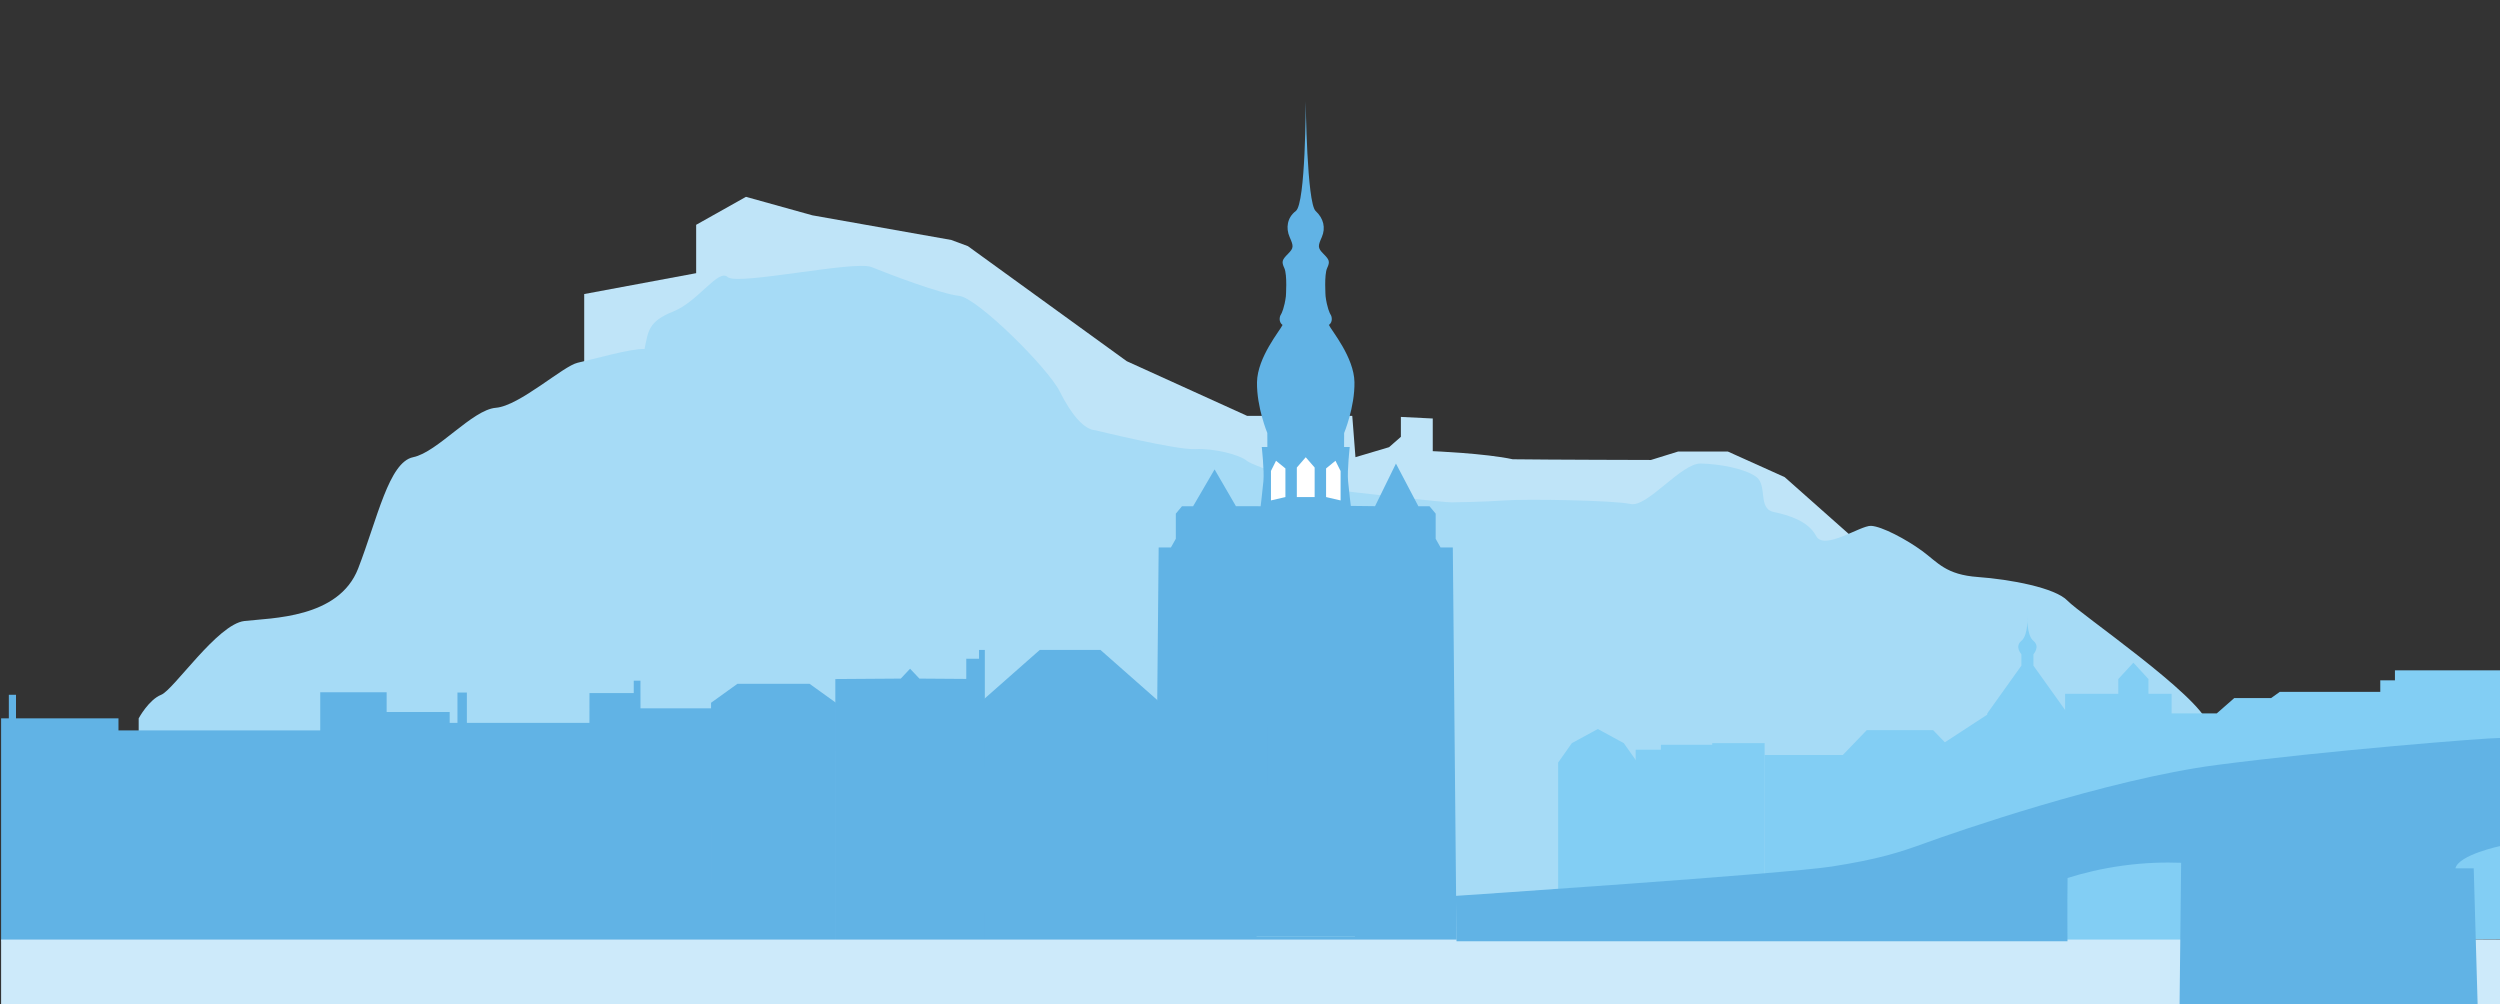 <?xml version="1.0" encoding="utf-8"?>
<!-- Generator: Adobe Illustrator 28.3.0, SVG Export Plug-In . SVG Version: 6.00 Build 0)  -->
<svg version="1.1" id="Calque_1" xmlns="http://www.w3.org/2000/svg" xmlns:xlink="http://www.w3.org/1999/xlink" x="0px" y="0px"
	 viewBox="0 0 1417.32 569.33" style="enable-background:new 0 0 1417.32 569.33;" xml:space="preserve">
<rect x="0" y="0" width="1417.32" height="569.33" fill="#333333" stroke="none"/>
<style type="text/css">
	.st0{fill:#BFE4F8;}
	.st1{fill:#86CEF3;}
	.st2{fill:#A6DBF6;}
	.st3{fill:#61B3E5;}
	.st4{fill:#FFFFFF;}
	.st5{fill:#82CEF4;}
	.st6{fill:none;}
	.st7{fill:#CDEAFA;}
</style>
<path class="st0" d="M332.21,533.62l-1.01-328.84v-38.08l63.47-11.83v-27.42l28.23-15.86l37.64,10.48l78.77,13.98l9.41,3.49
	l90.06,65.23l68.29,31.01h59.57l1.81,23.41l19.05-5.67l6.7-5.87v-11.29l18.07,0.9v18.52c0,0,30.14,1.25,45.33,4.59
	c19.86,0.27,78.36,0.4,78.36,0.4l15.46-4.8h28.12l32.25,14.53l36.26,32.15l0,0l-1.07,230.88l-712.42,0.08"/>
<path class="st1" d="M78.61,533.62"/>
<path class="st2" d="M78.61,533.62l0.01-126.37c0,0,5.67-10.54,12.76-13.36c7.09-2.82,31.91-40.04,47.15-41.82
	s53.53-1.42,64.52-29.78c10.99-28.36,17.37-60.27,31.2-63.1c13.83-2.84,33.5-26.94,46.88-28.01s38.2-23.75,46.35-25.53
	c8.15-1.77,30.13-8.15,37.93-7.8c2.13-10.28,2.13-15.6,16.31-21.27c14.18-5.67,25.53-24.46,30.84-19.5
	c5.32,4.96,71.97-9.57,81.54-5.67c9.57,3.9,39.35,15.24,49.63,16.31c10.28,1.06,50.34,40.77,57.08,54.24
	c6.74,13.47,13.9,21.63,20.25,21.98c0,0,45.64,11.22,56.48,10.67c10.84-0.54,25.21,3.18,29.27,6.6
	c4.07,3.42,43.13,15.62,49.07,16.43s64.23,7.5,67.49,7.14c0,0,17.96-0.2,29.83-1.08c11.87-0.88,61.7-0.09,71.2,2.02
	c9.49,2.11,28.74-23.2,39.82-22.94c11.08,0.26,25.58,3.04,31.64,7.72c6.06,4.68,0.79,17.86,9.49,19.71
	c8.7,1.85,19.78,5.14,24.26,13.65s25.05-6,31.12-5.74c6.06,0.26,20.04,7.65,29.01,14.24c8.97,6.59,13.4,13.45,31.62,14.77
	c18.22,1.32,43.8,6.06,50.79,13.45c6.98,7.38,74.69,53.6,79.76,69.98c5.07,16.38,0,123.09,0,123.09L78.61,533.62"/>
<polygon class="st3" points="556.14,533.62 556.12,397.87 589.47,368.47 606.68,368.47 623.89,368.47 657.23,397.87 657.22,533.62 
	"/>
<polyline class="st3" points="558.31,533.62 558.33,368.47 555.04,368.47 555.04,373.44 547.8,373.44 547.8,384.9 521.22,384.71 
	515.95,379.11 510.68,384.71 473.57,384.97 473.59,533.62 558.31,533.62 "/>
<path class="st3" d="M474.54,533.62"/>
<polygon class="st3" points="403.13,533.62 403.12,398.42 418.07,387.67 438.52,387.67 458.97,387.67 473.92,398.42 473.91,533.62 
	"/>
<polygon class="st3" points="361.7,533.62 361.69,401.56 382.66,401.56 403.64,401.56 403.63,533.62 "/>
<polygon class="st3" points="334.19,392.92 348.64,392.92 359.29,392.92 359.29,385.88 363.09,385.88 363.27,533.62 334.01,533.62 
	"/>
<polygon class="st3" points="218.41,535.7 218.4,403.64 236.67,403.64 254.94,403.64 254.93,535.7 "/>
<polygon class="st3" points="181.56,533.79 181.55,392.45 200.38,392.45 219.2,392.45 219.19,533.79 "/>
<polygon class="st3" points="66.53,533.62 66.53,414.09 124.44,414.09 182.35,414.09 182.35,533.62 "/>
<polygon class="st3" points="294.23,409.83 264.69,409.83 264.69,392.62 259.35,392.62 259.35,409.83 253.91,409.83 253.92,533.62 
	334.53,533.62 334.54,409.83 "/>
<polygon class="st3" points="33.9,407.25 9.07,407.25 9.07,393.89 5.01,393.89 5.01,407.25 0.63,407.25 0.63,533.62 67.17,533.62 
	67.17,407.25 "/>
<rect x="720.52" y="257.66" class="st4" width="41.6" height="46.2"/>
<rect x="680.16" y="303.86" class="st3" width="120.99" height="227.08"/>
<path class="st3" d="M823.64,310.38h-6.94l-2.78-4.93v-14.25l-3.5-4.2h-6.31l-12.71-24.19l-11.85,24.16l-13.74-0.16
	c0,0-0.99-8.04-1.55-14.03s0.94-19.38,0.94-19.38H762l0.03-7.91c0,0,6.08-14.63,5.85-28.8c-0.22-14.18-13.15-29.44-14.49-32.46
	c2.38-1.69,1.63-4.89,1.05-5.7c-0.58-0.81-2.15-4.36-2.93-10.51c0,0-0.87-12.25,0.87-16c1.75-3.75,1.25-4.75-2.1-8.13
	s-3.15-4.38-0.9-9.5s1.01-10.63-3.5-14.75c-4.99-4.56-5.63-62.04-5.63-62.04s0,57.82-5.63,62.04c-4.88,3.66-5.75,9.63-3.5,14.75
	c2.25,5.13,2.44,6.13-0.9,9.5s-3.85,4.38-2.1,8.13c1.75,3.75,0.87,16,0.87,16c-0.78,6.15-2.35,9.7-2.93,10.51
	c-0.58,0.81-1.34,4.01,1.05,5.7c-1.34,3.03-14.26,18.29-14.49,32.46c-0.22,14.18,5.85,28.8,5.85,28.8l0.03,7.91h-3.19
	c0,0,1.5,13.39,0.94,19.38S714.7,287,714.7,287l-14.02-0.03l-12.1-20.85L676.41,287h-6.31l-3.5,4.2v14.25l-2.78,4.93h-6.94
	l-2.09,223.24h170.95L823.64,310.38z M694.51,418.99v9.05h-4.62h-4.62v-9.05c0,0-0.57-4.9,4.62-7.73
	C695.07,414.09,694.51,418.99,694.51,418.99z M694.51,373.09v9.05h-4.62h-4.62v-9.05c0,0-0.57-4.9,4.62-7.73
	C695.07,368.19,694.51,373.09,694.51,373.09z M694.51,315.52v9.05h-4.62h-4.62v-9.05c0,0-0.57-4.9,4.62-7.73
	C695.07,310.62,694.51,315.52,694.51,315.52z M751.79,265.57l5.32-4.35l2.9,5.8v16.69l-8.22-1.91V265.57z M735.21,265.06l5.05-5.84
	l5.05,5.84v16.74h-5.05h-5.05V265.06z M740.26,338.11c3.22,0,5.83,2.61,5.83,5.83c0,3.22-2.61,5.83-5.83,5.83s-5.83-2.61-5.83-5.83
	C734.43,340.72,737.04,338.11,740.26,338.11z M720.52,267.02l2.9-5.8l5.32,4.35v16.23l-8.22,1.91V267.02z M740.26,382.85
	c22.25,12.94,21.51,29.12,21.51,29.12v33.32h-8.26h-13.25h-13.25h-8.26v-33.32C718.75,411.96,718.01,395.79,740.26,382.85z
	 M768.16,496.9v34.04h-55.79V496.9c0,0-0.51-22.78,27.9-37.36C768.67,474.12,768.16,496.9,768.16,496.9z M796.73,418.99v9.05h-4.62
	h-4.62v-9.05c0,0-0.57-4.9,4.62-7.73C797.3,414.09,796.73,418.99,796.73,418.99z M796.73,373.09v9.05h-4.62h-4.62v-9.05
	c0,0-0.57-4.9,4.62-7.73C797.3,368.19,796.73,373.09,796.73,373.09z M796.73,315.52v9.05h-4.62h-4.62v-9.05c0,0-0.57-4.9,4.62-7.73
	C797.3,310.62,796.73,315.52,796.73,315.52z"/>
<g>
	<polygon class="st5" points="928.37,533.54 928.37,432.34 920.59,421.32 905.85,413.29 891.11,421.32 883.34,432.34 883.34,533.54 
			"/>
	<polygon class="st5" points="942.67,533.54 942.67,425.03 934.99,425.03 927.3,425.03 927.3,533.54 	"/>
	<polygon class="st5" points="971.77,533.54 971.77,422.24 956.69,422.24 941.61,422.24 941.61,533.54 	"/>
	<polygon class="st5" points="1000.4,533.54 1000.41,421.31 985.56,421.31 970.71,421.31 970.7,533.54 	"/>
	<polyline class="st6" points="1009.72,533.62 1009.73,428.04 1022.02,428.04 	"/>
	<polygon class="st5" points="1111.22,533.65 1111.22,429.8 1095.94,413.93 1077.13,413.93 1058.32,413.93 1043.03,429.8 
		1043.03,533.65 	"/>
	<path class="st5" d="M1172.15,533.54l-0.01-129.11l-19.33-27.06v-6.46c0,0,3.99-4.32,0-7.59c-3.99-3.27-3.41-13.99-3.41-13.99
		s0.58,10.72-3.41,13.99c-3.99,3.27,0,7.59,0,7.59v6.46l-19.33,27.06l-0.01,129.11H1172.15z"/>
	<polygon class="st5" points="1209.47,375.68 1218.02,384.98 1218.02,393.35 1231.15,393.35 1231.14,533.54 1170.75,533.54 
		1170.77,393.35 1200.92,393.35 1200.92,384.98 1209.48,375.68 	"/>
	<polygon class="st5" points="1230.37,533.54 1230.39,404.44 1256.75,404.44 1266.65,395.77 1287.53,395.77 1292.48,392.23 
		1349.45,392.23 1349.45,385.69 1357.76,385.69 1357.76,380.03 1417.32,380.03 1417.32,532.58 	"/>
	<polygon class="st5" points="1102,533.54 1102,421.22 1127.73,404.43 1127.71,533.54 	"/>
	<polygon class="st5" points="1046.95,533.54 1046.98,428.04 1023.66,428.04 1000.35,428.04 1000.33,533.54 	"/>
</g>
<rect x="0.63" y="532.67" class="st7" width="1416.69" height="37.77"/>
<path class="st3" d="M1172.17,497.75c-0.21,14.46-0.06,35.87-0.06,35.87H825.74l-0.34-25.73c0,0,186.85-12.49,213.21-16.65
	c26.36-4.16,37.92-7.86,53.19-13.41c15.26-5.55,102.54-36.02,165.01-44.16c62.46-8.15,151.99-15.3,160.52-15.3
	c0,11.72,0,61.3,0,61.3s-23.47,4.96-25.28,12.62c10.37,0,10.37,0,10.37,0l2.25,78.15h-169.02l0.9-81.3
	c-9.29-0.35-20.43-0.1-32.87,1.59C1191.5,492.37,1180.9,495.01,1172.17,497.75z"/>
</svg>

